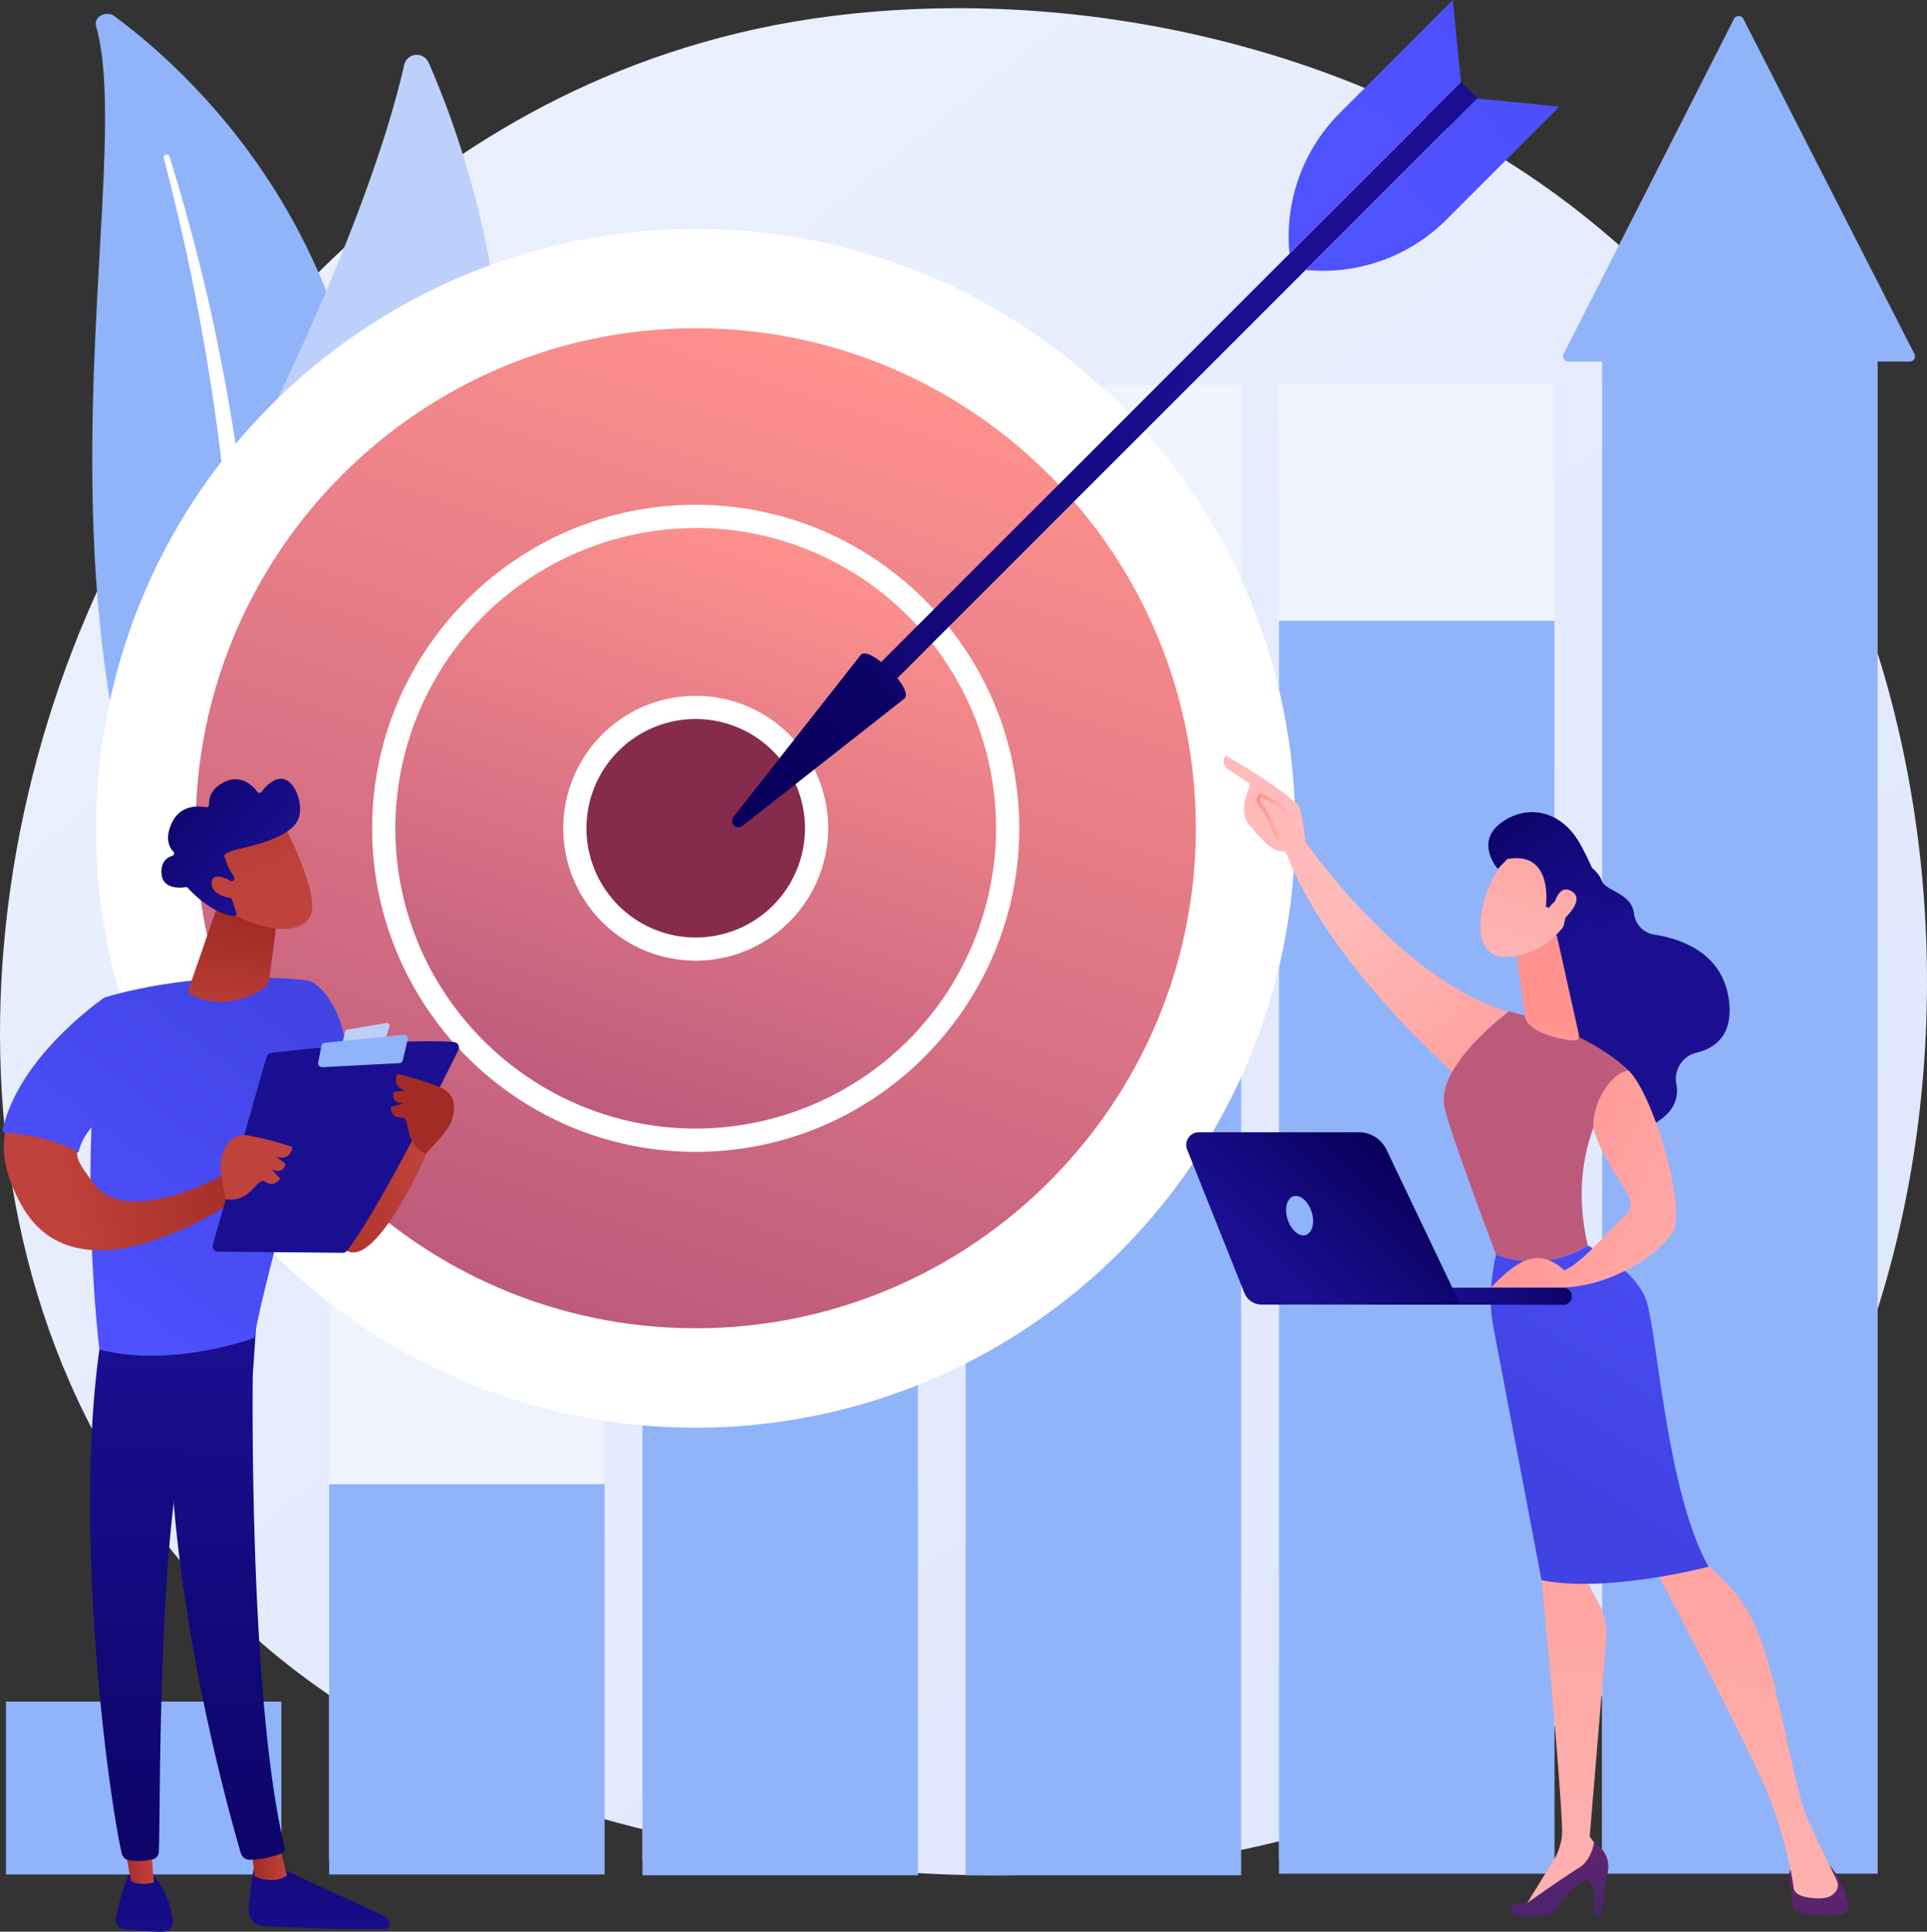 <svg xmlns="http://www.w3.org/2000/svg" xmlns:xlink="http://www.w3.org/1999/xlink" viewBox="0 0 831.3 833.5"><rect x="0" y="0" width="831.3" height="833.5" fill="#333333" stroke="none"/><defs><style>.cls-1{isolation:isolate;}.cls-2{fill:url(#linear-gradient);}.cls-3{opacity:0.38;}.cls-4,.cls-6{fill:#fff;}.cls-5{fill:#91b3fa;}.cls-6{mix-blend-mode:soft-light;}.cls-7{fill:#bdd0fb;}.cls-8{fill:url(#linear-gradient-2);}.cls-9{fill:url(#linear-gradient-3);}.cls-10{fill:url(#linear-gradient-4);}.cls-11{fill:url(#linear-gradient-5);}.cls-12{fill:url(#linear-gradient-6);}.cls-13{fill:url(#linear-gradient-7);}.cls-14{fill:url(#linear-gradient-8);}.cls-15{fill:url(#linear-gradient-9);}.cls-16{fill:url(#linear-gradient-10);}.cls-17{fill:url(#linear-gradient-11);}.cls-18{fill:url(#linear-gradient-12);}.cls-19{fill:url(#linear-gradient-13);}.cls-20{fill:url(#linear-gradient-14);}.cls-21{fill:url(#linear-gradient-15);}.cls-22{fill:url(#linear-gradient-16);}.cls-23{fill:url(#linear-gradient-17);}.cls-24{fill:url(#linear-gradient-18);}.cls-25{fill:url(#linear-gradient-19);}.cls-26{fill:url(#linear-gradient-20);}.cls-27{fill:url(#linear-gradient-21);}.cls-28{fill:url(#linear-gradient-22);}.cls-29{fill:url(#linear-gradient-23);}.cls-30{fill:url(#linear-gradient-24);}.cls-31{fill:url(#linear-gradient-25);}.cls-32{fill:url(#linear-gradient-26);}.cls-33{fill:url(#linear-gradient-27);}.cls-34{fill:url(#linear-gradient-28);}.cls-35{fill:url(#linear-gradient-29);}.cls-36{fill:url(#linear-gradient-30);}.cls-37{fill:url(#linear-gradient-31);}.cls-38{fill:url(#linear-gradient-32);}.cls-39{fill:url(#linear-gradient-33);}.cls-40{fill:url(#linear-gradient-34);}.cls-41{fill:url(#linear-gradient-35);}.cls-42{fill:url(#linear-gradient-36);}.cls-43{fill:url(#linear-gradient-37);}.cls-44{fill:url(#linear-gradient-38);}.cls-45{fill:url(#linear-gradient-39);}.cls-46{fill:url(#linear-gradient-40);}.cls-47{fill:url(#linear-gradient-41);}.cls-48{fill:url(#linear-gradient-42);}</style><linearGradient id="linear-gradient" x1="928.39" y1="1056.69" x2="201.07" y2="153.41" gradientUnits="userSpaceOnUse"><stop offset="0" stop-color="#dae3fe"/><stop offset="1" stop-color="#e9effd"/></linearGradient><linearGradient id="linear-gradient-2" x1="371.57" y1="148.45" x2="228.68" y2="566.3" gradientTransform="translate(340.61 -107.55) rotate(45)" gradientUnits="userSpaceOnUse"><stop offset="0" stop-color="#ff928e"/><stop offset="1" stop-color="#bc5a7c"/></linearGradient><linearGradient id="linear-gradient-3" x1="343.68" y1="230.01" x2="256.57" y2="484.75" xlink:href="#linear-gradient-2"/><linearGradient id="linear-gradient-4" x1="325.71" y1="26.59" x2="304.71" y2="298.08" gradientTransform="translate(544.26 -40.36) rotate(71.57)" gradientUnits="userSpaceOnUse"><stop offset="0" stop-color="#e1473d"/><stop offset="1" stop-color="#872b4d"/></linearGradient><linearGradient id="linear-gradient-5" x1="-1336.36" y1="2881.46" x2="-1415.22" y2="3201.85" gradientTransform="translate(1910.77 -3004.86)" gradientUnits="userSpaceOnUse"><stop offset="0" stop-color="#09005d"/><stop offset="1" stop-color="#1a0f91"/></linearGradient><linearGradient id="linear-gradient-6" x1="-1403.6" y1="2948.8" x2="-1427.7" y2="3207.32" gradientTransform="translate(-2739.82 1420.24) rotate(-135)" xlink:href="#linear-gradient-5"/><linearGradient id="linear-gradient-7" x1="-1424.41" y1="3303.76" x2="-1457.26" y2="3656.22" gradientTransform="translate(-2739.82 1420.24) rotate(-135)" gradientUnits="userSpaceOnUse"><stop offset="0" stop-color="#4f52ff"/><stop offset="1" stop-color="#4042e2"/></linearGradient><linearGradient id="linear-gradient-8" x1="-792.46" y1="3303.76" x2="-825.32" y2="3656.22" gradientTransform="matrix(0.71, 0.71, 0.71, -0.71, -1194.34, 2965.72)" xlink:href="#linear-gradient-7"/><linearGradient id="linear-gradient-9" x1="-453.23" y1="328.3" x2="-422.88" y2="404.43" gradientTransform="translate(1114.08)" xlink:href="#linear-gradient-5"/><linearGradient id="linear-gradient-10" x1="-676.4" y1="705.09" x2="-620.34" y2="832.66" gradientTransform="translate(1102.25 -445.43) rotate(-12.16)" gradientUnits="userSpaceOnUse"><stop offset="0" stop-color="#febbba"/><stop offset="1" stop-color="#ff928e"/></linearGradient><linearGradient id="linear-gradient-11" x1="809.05" y1="656.06" x2="781.05" y2="839.06" gradientUnits="userSpaceOnUse"><stop offset="0" stop-color="#cb236d"/><stop offset="1" stop-color="#4c246d"/></linearGradient><linearGradient id="linear-gradient-12" x1="-451.03" y1="917.17" x2="-414" y2="484.34" gradientTransform="translate(1114.08)" xlink:href="#linear-gradient-10"/><linearGradient id="linear-gradient-13" x1="699.93" y1="639.37" x2="671.93" y2="822.37" xlink:href="#linear-gradient-11"/><linearGradient id="linear-gradient-14" x1="-376.54" y1="923.61" x2="-339.49" y2="490.66" gradientTransform="translate(1114.08)" xlink:href="#linear-gradient-10"/><linearGradient id="linear-gradient-15" x1="835.27" y1="404.3" x2="695.78" y2="473.3" gradientTransform="matrix(1, 0, 0, 1, 0, 0)" xlink:href="#linear-gradient-2"/><linearGradient id="linear-gradient-16" x1="-348.11" y1="489.12" x2="-440.7" y2="637.26" gradientTransform="translate(1114.08)" xlink:href="#linear-gradient-7"/><linearGradient id="linear-gradient-17" x1="-455.09" y1="490.53" x2="-448.14" y2="439.63" gradientTransform="translate(1114.08)" xlink:href="#linear-gradient-10"/><linearGradient id="linear-gradient-18" x1="-613.8" y1="727.31" x2="-553.11" y2="619.28" gradientTransform="translate(1107.37 -403.44) rotate(-11.2)" xlink:href="#linear-gradient-10"/><linearGradient id="linear-gradient-19" x1="-600.75" y1="633.23" x2="-570.4" y2="709.37" gradientTransform="translate(1107.37 -403.44) rotate(-11.2)" xlink:href="#linear-gradient-5"/><linearGradient id="linear-gradient-20" x1="-600.88" y1="734.57" x2="-540.18" y2="626.54" gradientTransform="translate(1107.37 -403.44) rotate(-11.2)" xlink:href="#linear-gradient-10"/><linearGradient id="linear-gradient-21" x1="-687.48" y1="709.96" x2="-631.42" y2="837.53" xlink:href="#linear-gradient-10"/><linearGradient id="linear-gradient-22" x1="-3486.9" y1="352.25" x2="-3471.81" y2="352.25" gradientTransform="matrix(-1, 0, 0, 1, -2929.76, 0)" xlink:href="#linear-gradient-10"/><linearGradient id="linear-gradient-23" x1="-1733.9" y1="583.71" x2="-1800.62" y2="601.99" gradientTransform="translate(2391.72 -127.67) rotate(-2.83)" xlink:href="#linear-gradient-5"/><linearGradient id="linear-gradient-24" x1="-1773.13" y1="498.42" x2="-1820.19" y2="548.16" gradientTransform="translate(2371.38)" xlink:href="#linear-gradient-5"/><linearGradient id="linear-gradient-25" x1="-3716.55" y1="556.35" x2="-3571.06" y2="495.49" gradientTransform="matrix(-1, 0, 0, 1, -2929.76, 0)" xlink:href="#linear-gradient-10"/><linearGradient id="linear-gradient-26" x1="-3045.37" y1="508.8" x2="-3103" y2="508.8" gradientTransform="matrix(-1, 0, 0, 1, -2918.57, 0)" gradientUnits="userSpaceOnUse"><stop offset="0" stop-color="#a22b25"/><stop offset="1" stop-color="#c0423c"/></linearGradient><linearGradient id="linear-gradient-27" x1="2555.13" y1="715.41" x2="2556.36" y2="850.94" gradientTransform="translate(-2418.45)" xlink:href="#linear-gradient-5"/><linearGradient id="linear-gradient-28" x1="2526.9" y1="803.47" x2="2542.25" y2="803.47" gradientTransform="translate(-2418.45)" xlink:href="#linear-gradient-26"/><linearGradient id="linear-gradient-29" x1="2509.56" y1="861.87" x2="2520.03" y2="580.8" gradientTransform="translate(-2418.45)" xlink:href="#linear-gradient-5"/><linearGradient id="linear-gradient-30" x1="2479.68" y1="716.1" x2="2480.92" y2="851.62" gradientTransform="translate(-2418.45)" xlink:href="#linear-gradient-5"/><linearGradient id="linear-gradient-31" x1="2471.59" y1="802.68" x2="2484.84" y2="802.68" gradientTransform="translate(-2418.45)" xlink:href="#linear-gradient-26"/><linearGradient id="linear-gradient-32" x1="2483.65" y1="860.9" x2="2494.13" y2="579.84" gradientTransform="translate(-2418.45)" xlink:href="#linear-gradient-5"/><linearGradient id="linear-gradient-33" x1="23.73" y1="574.03" x2="140.04" y2="421.77" gradientTransform="matrix(1, 0, 0, 1, 0, 0)" xlink:href="#linear-gradient-7"/><linearGradient id="linear-gradient-34" x1="-19.58" y1="539.58" x2="95.74" y2="388.63" gradientTransform="matrix(1, 0, 0, 1, 0, 0)" xlink:href="#linear-gradient-7"/><linearGradient id="linear-gradient-35" x1="108.73" y1="493.72" x2="22.73" y2="515.06" gradientTransform="matrix(1, 0, 0, 1, 0, 0)" xlink:href="#linear-gradient-26"/><linearGradient id="linear-gradient-36" x1="229.81" y1="393.9" x2="199.14" y2="426.57" gradientTransform="matrix(1, 0, 0, 1, 0, 0)" xlink:href="#linear-gradient-5"/><linearGradient id="linear-gradient-37" x1="225.26" y1="406.45" x2="145.26" y2="471.78" gradientTransform="matrix(1, 0, 0, 1, 0, 0)" xlink:href="#linear-gradient-26"/><linearGradient id="linear-gradient-38" x1="197.41" y1="470.6" x2="230.74" y2="453.93" gradientTransform="matrix(1, 0, 0, 1, 0, 0)" xlink:href="#linear-gradient-26"/><linearGradient id="linear-gradient-39" x1="103.58" y1="395.94" x2="94.92" y2="447.28" gradientTransform="matrix(1, 0, 0, 1, 0, 0)" xlink:href="#linear-gradient-26"/><linearGradient id="linear-gradient-40" x1="92.01" y1="311.25" x2="113.34" y2="380.58" gradientTransform="matrix(1, 0, 0, 1, 0, 0)" xlink:href="#linear-gradient-26"/><linearGradient id="linear-gradient-41" x1="-3950.56" y1="-281.99" x2="-3938.29" y2="-212.05" gradientTransform="matrix(0.75, -0.67, 0.67, 0.75, 3198.65, -2088.17)" xlink:href="#linear-gradient-5"/><linearGradient id="linear-gradient-42" x1="77.19" y1="315.81" x2="98.52" y2="385.14" gradientTransform="matrix(1, 0, 0, 1, 0, 0)" xlink:href="#linear-gradient-26"/></defs><g class="cls-1"><g id="Layer_2" data-name="Layer 2"><g id="Metaphor_illustration" data-name="Metaphor illustration"><path class="cls-2" d="M734.94,695.83c-17.07,17.33-33.22,28.51-46,37.34C539,837,361.46,806.73,323.74,799.34,268,788.43,160.36,767.33,82.51,679-35.26,545.43-16.92,335,74.43,196c16.71-25.41,105-166.46,284.38-189.08C467.39-6.75,594,20.86,685.6,94.92,878,250.39,864.3,564.47,734.94,695.83Z"/><g class="cls-3"><rect class="cls-4" x="691.03" y="165.41" width="118.84" height="636.78" transform="translate(1500.9 967.6) rotate(180)"/><rect class="cls-4" x="551.62" y="165.41" width="118.84" height="636.78" transform="translate(1222.07 967.6) rotate(180)"/><rect class="cls-4" x="416.44" y="166.01" width="118.84" height="636.78" transform="translate(951.72 968.81) rotate(180)"/><rect class="cls-4" x="277.03" y="166.01" width="118.84" height="636.78" transform="translate(672.89 968.81) rotate(180)"/><rect class="cls-4" x="141.85" y="165.71" width="118.84" height="636.78" transform="translate(402.54 968.19) rotate(180)"/></g><rect class="cls-5" x="691.17" y="144.48" width="118.84" height="663.99" transform="translate(1501.17 952.95) rotate(180)"/><rect class="cls-5" x="551.75" y="267.83" width="118.84" height="540.63" transform="translate(1222.34 1076.3) rotate(180)"/><rect class="cls-5" x="416.57" y="408.27" width="118.84" height="400.88" transform="translate(951.99 1217.41) rotate(180)"/><rect class="cls-5" x="277.16" y="528.32" width="118.84" height="280.83" transform="translate(673.16 1337.46) rotate(180)"/><rect class="cls-5" x="141.98" y="640.38" width="118.84" height="168.42" transform="translate(402.81 1449.18) rotate(180)"/><rect class="cls-5" x="2.57" y="734.2" width="118.84" height="74.6" transform="translate(123.97 1543.01) rotate(180)"/><path class="cls-5" d="M676.54,156H823.85a2.27,2.27,0,0,0,2-3.3L752.06,8.1a2.27,2.27,0,0,0-4,0l-73.5,144.6A2.26,2.26,0,0,0,676.54,156Z"/><path class="cls-5" d="M41.45,11.21c-1.12-4,4.38-6.86,7.94-4.22,36.2,26.75,123.92,107.8,109.66,256.94-17.9,187.13,30,253,87.7,291.86,0,0-77.56-16-128.9-82.71C-8.18,309.35,61.31,81.46,41.45,11.21Z"/><path class="cls-6" d="M70.63,68.1c5.3,20.5,10.13,41.09,14.07,61.81s7.41,41.51,10,62.38,4.52,41.81,5.53,62.79,1.18,42,1.16,63.06.1,42.31,2.6,63.58,7.92,42.51,17.72,62.25c2.44,4.92,5,9.82,7.88,14.53s5.79,9.42,8.91,14a227.18,227.18,0,0,0,21,26.37,250.44,250.44,0,0,0,54.22,43.31,5.24,5.24,0,0,0,6.57-1.05,3.7,3.7,0,0,0-1-5.59h0c-4.81-3.07-9.58-6.18-14.16-9.47-2.33-1.61-4.56-3.31-6.83-5s-4.47-3.39-6.6-5.18a227.21,227.21,0,0,1-60.43-75.54,184.65,184.65,0,0,1-11.2-29.21,201.3,201.3,0,0,1-6.14-30.49c-2.61-20.64-2.8-41.66-3.09-62.73s-.82-42.24-2.33-63.36q-1.07-15.83-2.81-31.62c-.54-5.26-1.2-10.51-1.85-15.76s-1.45-10.49-2.25-15.72q-4.81-31.41-11.86-62.45c-4.83-20.66-10.28-41.2-16.65-61.51a1.29,1.29,0,0,0-1.55-.76A1.12,1.12,0,0,0,70.63,68.1Z"/><path class="cls-7" d="M115.27,431.92a8.88,8.88,0,0,1-14.53-2.47c-14.36-31.7-46.84-125,6.81-232.45,45.31-90.74,61.25-144.26,66.81-169a5.56,5.56,0,0,1,10.52-1C208.81,81.16,272,265.64,115.27,431.92Z"/><path class="cls-6" d="M107.42,428.58a2.58,2.58,0,0,1-.48,0,2.45,2.45,0,0,1-2.42-2.49c0-1.55,3-155.6,60.32-284.63a2.46,2.46,0,0,1,4.5,2c-56.88,128.09-59.88,281.17-59.9,282.7A2.47,2.47,0,0,1,107.42,428.58Z"/><circle class="cls-4" cx="300.13" cy="357.38" r="258.65" transform="translate(-164.8 316.9) rotate(-45)"/><circle class="cls-8" cx="300.13" cy="357.38" r="220.74" transform="translate(-164.8 316.9) rotate(-45)"/><path class="cls-4" d="M300.13,583.12A225.75,225.75,0,1,1,459.75,517,224.27,224.27,0,0,1,300.13,583.12Zm0-441.49c-119,0-215.75,96.79-215.75,215.75s96.79,215.74,215.75,215.74,215.74-96.78,215.74-215.74S419.09,141.63,300.13,141.63Z"/><circle class="cls-9" cx="300.13" cy="357.38" r="134.58" transform="translate(-164.8 316.9) rotate(-45)"/><path class="cls-4" d="M300.13,497c-77,0-139.58-62.61-139.58-139.57S223.16,217.8,300.13,217.8,439.7,280.42,439.7,357.38,377.09,497,300.13,497Zm0-269.15A129.73,129.73,0,0,0,170.55,357.38c0,71.45,58.13,129.57,129.58,129.57A129.72,129.72,0,0,0,429.7,357.38C429.7,285.93,371.57,227.8,300.13,227.8Z"/><circle class="cls-10" cx="300.13" cy="357.38" r="52.14" transform="translate(-133.82 529.09) rotate(-71.57)"/><path class="cls-4" d="M300.13,414.52a57.14,57.14,0,1,1,57.14-57.14A57.21,57.21,0,0,1,300.13,414.52Zm0-104.28a47.14,47.14,0,1,0,47.14,47.14A47.19,47.19,0,0,0,300.13,310.24Z"/><rect class="cls-11" x="496.99" y="-15.82" width="9.86" height="373.31" transform="translate(736.04 646.53) rotate(-135)"/><path class="cls-12" d="M371.38,282.51c4-4,22.86,14.85,18.86,18.85l-69.93,55a2.78,2.78,0,0,1-3.9-3.9Z"/><path class="cls-13" d="M637.23,42.48,672.74,46,624,94.76a75.34,75.34,0,0,1-60.74,21.71h0Z"/><path class="cls-14" d="M630.26,35.51,626.73,0,578,48.75a75.36,75.36,0,0,0-21.7,60.75h0Z"/><path class="cls-15" d="M678.84,369.26s10.23,5,12.12,10.69c1.51,4.59,12.82,5.18,13.94,14.2a10.34,10.34,0,0,0,8.66,9.1c11.55,1.77,29.36,7.77,32.21,27.83,2.17,15.31-5.63,21.12-13.83,23.13a11.6,11.6,0,0,0-8.79,13.4c1.16,5.83-.58,12.56-10.67,17.89-22.62,11.93-45.21-28.28-45.21-28.28L662.64,387Z"/><path class="cls-16" d="M555.76,352.61s45.17,71.44,98.87,85.23c0,0-10.46,29.81-18.54,33.22,0,0-66.07-55.13-83.05-108.3Z"/><path class="cls-17" d="M771.82,809.51l1.46,12a5,5,0,0,0,4.36,4.34,76.32,76.32,0,0,0,16.11.26,4.26,4.26,0,0,0,3.57-5.52c-1.47-4.65-4.17-11.62-8.07-15.73H775.9A4.11,4.11,0,0,0,771.82,809.51Z"/><path class="cls-18" d="M667.27,668.55,665,681.81s7.54,76.42,8.88,107a24,24,0,0,1-3.54,13.61l-13.12,21.31L690.58,804l.67-4.07-5.46-7.5,7.15-85.61a26.28,26.28,0,0,0-3-14.53l-6.9-13Z"/><path class="cls-19" d="M655,826.8h10.64a6.4,6.4,0,0,0,5.09-2.49c3.32-4.31,10.19-12.72,13.47-12.94,4.43-.29,3.86,15.43,3.86,15.43h2.48l3.14-19.54a11.55,11.55,0,0,0-6.07-12.09s-1,7.48-6.49,10.79-22.31,15.15-22.31,15.15a15.32,15.32,0,0,0-4.33.12A2.81,2.81,0,0,0,655,826.8Z"/><path class="cls-20" d="M712.94,674.85s44.2,83.84,51.23,103,9.48,35.12,9.58,36.63c.14,2.36,3.08,4.63,11.18,4.63,4.19,0,6.23-1.68,7.24-3.3a4.7,4.7,0,0,0,.17-4.57C789.79,806,781.67,789.5,778.67,782c-3.59-9-11.31-49.53-15.54-63.64s-9-29.41-27.45-43.51C735.68,674.85,723,662.45,712.94,674.85Z"/><path class="cls-21" d="M685,537.46c-11.41-48.31,17.48-75.63,17.48-75.63-18.23-17.5-51.43-25.46-51.43-25.46s-31.69,23.17-27.93,41.3c2.2,10.63,22.27,63.65,22.27,63.65S664,550.11,685,537.46Z"/><path class="cls-22" d="M710.3,561.38c-4.64-14-25.28-23.92-25.28-23.92-21,12.65-39.61,3.86-39.61,3.86s-4.16,15.91-1.29,30.69S665,681.81,665,681.81c28.39,5.75,72.07-5.79,72.07-5.79C719,643.9,714.94,575.36,710.3,561.38Z"/><path class="cls-23" d="M671.78,404.44l9.27,41.64c.89,3.67-2.45,3.07-6.16,2.37-6.07-1.14-13.9-3.5-16.52-8.23a4.47,4.47,0,0,1-.47-1.57l-4-28.87a5.18,5.18,0,0,1,3-5.45l7.69-3.41A5.19,5.19,0,0,1,671.78,404.44Z"/><path class="cls-24" d="M654,366.49s-9.87,6.68-14.11,23.69,2.65,23.11,9.71,22.74,17.31-2.56,26.18-14.76S667,358.32,654,366.49Z"/><path class="cls-25" d="M666.86,391.29s3.62-24.37-16.62-20.64l-4.09,4.26s-9.91-11.16,1.05-19.59,26.18-6.28,34.6,9.08,11.47,26.14,4.41,35.68-12.36,1.36-12.36,1.36,3.24-8.26.55-11.8-6.14,2.06-6.14,2.06Z"/><path class="cls-26" d="M669.63,393.38s1.79-12.54,8.19-8.95-2.31,11.71-5.8,14.48Z"/><path class="cls-27" d="M556.07,367.32c-.13,1.47,5.35,2.49,7.09-3.79-.48-2.73-1.33-14.67-3.42-16.53-11.14-9.88-31-21-31-21a4.07,4.07,0,0,0,.69,5.63l9.92,6.69c-1,3.42-2.55,6.45-2.72,10.36a11.64,11.64,0,0,0,2.93,8.11c2,2.25,4.63,5.16,7,7.37A11.47,11.47,0,0,0,556.07,367.32Z"/><path class="cls-28" d="M550.69,362.45l1.51-.63c-.2-.49-5-12.05-7.26-14.45a3.49,3.49,0,0,1-1.25-2.33,1.66,1.66,0,0,1,.5-1l8,4.29,3.54,5.55,1.38-.88-3.77-5.91-9.4-5-.42.34a3.58,3.58,0,0,0-1.5,2.55,4.87,4.87,0,0,0,1.71,3.56C545.49,350.31,549.35,359.18,550.69,362.45Z"/><path class="cls-29" d="M674.69,563h-.2l-82.81-.09a3.67,3.67,0,1,1,0-7.34l82.81.09a3.67,3.67,0,0,1,.19,7.33Z"/><path class="cls-30" d="M517.23,488.56h69A13.14,13.14,0,0,1,598.09,496L630,562.91H544.27a8,8,0,0,1-7.43-5L512.11,496A5.45,5.45,0,0,1,517.23,488.56Z"/><path class="cls-5" d="M565.82,522.86c1.5,4.59.39,9-2.46,10s-6.39-2.08-7.88-6.67-.39-9.06,2.46-10S564.33,518.26,565.82,522.86Z"/><path class="cls-31" d="M702.62,461.93c11.3,11.4,25.63,61.94,18.52,70.38-6.26,9.83-27.59,23.2-47.89,23.22h-30c12.59-13.37,21.25-16.77,31.58-7.41,8.19-3.5,18.81-17.06,25.9-23.11a7.56,7.56,0,0,0,1.58-9.59c-5.63-9.53-12.69-19.34-14.94-28.83C686.93,475.46,695.16,462.73,702.62,461.93Z"/><path class="cls-32" d="M184.43,497s-21.4,49.39-34.57,42.8-23.05-60.92-23.05-60.92S168,469,184.43,497Z"/><path class="cls-33" d="M109.91,803.51s-1.79,10.13-2.67,20.16a6.92,6.92,0,0,0,6.61,7.49c13.36.55,41.92,1.63,52.17,1.18a2.25,2.25,0,0,0,2-3.08h0a5,5,0,0,0-2.58-2.72l-47.18-21.68Z"/><path class="cls-34" d="M108.44,797.56l1.44,12.12s8.27,3.84,13.91-.49l-3.42-13.5Z"/><path class="cls-35" d="M109.52,569.76c-.62,3.17-3.33,157.9,13.21,227.25a2.34,2.34,0,0,1-1.38,2.73,40.89,40.89,0,0,1-13.47,2.74,4.05,4.05,0,0,1-4-2.91c-4.73-16.09-27.38-96.69-30.34-173.7-3.3-86,0-2.93,0-2.93l1.94-53.18Z"/><path class="cls-36" d="M55.63,808.8s-2.84,5.11-5.6,18.7a4.22,4.22,0,0,0,3.71,5c4.41.43,11.2,1,16.63,1a4.2,4.2,0,0,0,4.16-4.69c-.6-5-2.48-13.09-8.27-19.44Z"/><path class="cls-37" d="M53.13,793.21l3.36,18.33s3.32,2.47,9.89.68l-1.6-19.72Z"/><path class="cls-38" d="M44.06,574.51C30.53,656.15,47,776.29,52.55,799.81a3.64,3.64,0,0,0,3,2.78,24.6,24.6,0,0,0,10.58-.42,3.35,3.35,0,0,0,2.41-3.1c.75-19-.59-135.71,12-181.84a10.55,10.55,0,0,1,4-5.78L109,594.06,110.89,566Z"/><path class="cls-39" d="M131.75,422.9C82.35,418,45,430.47,45,430.47,32.9,501,42.87,582.3,42.87,582.3c31.39,8.23,66.79-5,66.79-5,5.22-29.47,29.56-112.41,29.56-112.41C159,462.4,144.19,424.15,131.75,422.9Z"/><path class="cls-40" d="M60.54,469.72,45,430.47S8.32,455.38,1.21,487.26a1.39,1.39,0,0,0,1.25,1.68,89.6,89.6,0,0,1,30.4,8.23.82.82,0,0,0,1.16-.52C37.63,481.7,60.54,469.72,60.54,469.72Z"/><path class="cls-41" d="M96.92,506.66s-42.52,24-56.86,3.51c-3-4.26-7.46-9.35-6.73-13.38-12.74-6.44-24-7.45-31.12-8-1.88,9.84,1.09,20.3,6.87,30.87,25.13,46,93.47-2.54,93.47-2.54Z"/><path class="cls-42" d="M91.81,537.05,115,456a2.37,2.37,0,0,1,2-1.7c4.21-.49,16.39-1.86,30.45-3.05,16.94-1.44,36.62-2.6,48.37-1.61a2.36,2.36,0,0,1,1.94,3.41c-6.68,13.53-34.18,68.55-48,86.57a2.41,2.41,0,0,1-1.92.94l-53.83-.5A2.38,2.38,0,0,1,91.81,537.05Z"/><path class="cls-7" d="M149.87,444.24l16.82-2.8A1.21,1.21,0,0,1,168,443l-1.67,5a1.2,1.2,0,0,1-1,.82L149.2,451a1.2,1.2,0,0,1-1.34-1.47l1-4.4A1.21,1.21,0,0,1,149.87,444.24Z"/><path class="cls-5" d="M137.27,458.48l1.39-7.22a1.67,1.67,0,0,1,1.47-1.34l34-3.45a1.67,1.67,0,0,1,1.79,2l-2.16,9a1.67,1.67,0,0,1-1.54,1.27L139,460.46A1.67,1.67,0,0,1,137.27,458.48Z"/><path class="cls-43" d="M97.42,517.48s-3.24-13.29-1.93-18,3.83-10.78,12.25-9.43a123.77,123.77,0,0,1,18.35,4.89s-.5,6.15-6.9,4.17l4,3.07s-.57,4.91-6,2.29l3.69,4.07s-2.33,4-6.3,1.45S108.69,519.08,97.42,517.48Z"/><path class="cls-44" d="M183.69,497.7s9.8-9.54,11.2-14.23,2.48-11.16-5.37-14.5a123.27,123.27,0,0,0-18.15-5.6s-2.84,5.47,3.64,7.19l-5,.5s-2.13,4.46,3.85,5.11l-5.29,1.49s-.18,4.65,4.56,4.57S173.28,493.07,183.69,497.7Z"/><path class="cls-45" d="M94.13,390l-12.9,37.3a1.35,1.35,0,0,0,.62,1.62c3.51,1.94,16.18,7.56,31.45-2.12a6.32,6.32,0,0,0,2.91-4.52L120.39,390Z"/><path class="cls-46" d="M122.2,355.43s14.16,26.66,12.35,37.43-19.37,10-34.7,1.25L89.14,365.32Z"/><path class="cls-47" d="M100.53,380a1.11,1.11,0,0,0,.48-1.61,28.64,28.64,0,0,1-4-8.37s-2.54-1.63,6.49-3.79S126,360.69,128.86,353c2.76-7.49-4.48-26.33-16.05-11.32a1.1,1.1,0,0,1-1.74,0c-1.9-2.47-6.88-7.59-13.8-4.48-6.48,2.9-7.21,7.65-7.12,10a1.09,1.09,0,0,1-1.29,1.12c-3.27-.62-11.13-1.16-14.8,6.9-3,6.64-1.06,10.4.73,12.23a1.09,1.09,0,0,1-.47,1.82c-2.15.66-4.93,2.49-4.65,7.53.39,7,8.18,6.35,10.4,6a1.1,1.1,0,0,1,1,.35c1.9,2.1,10.47,11,19.75,12.12A1.1,1.1,0,0,0,102,393.9l-4-11.67a1.09,1.09,0,0,1,.6-1.37Z"/><path class="cls-48" d="M102.14,381.63s-10.09-6.92-10.82-1.09,9.08,8.44,13.94,6.27Z"/></g></g></g></svg>